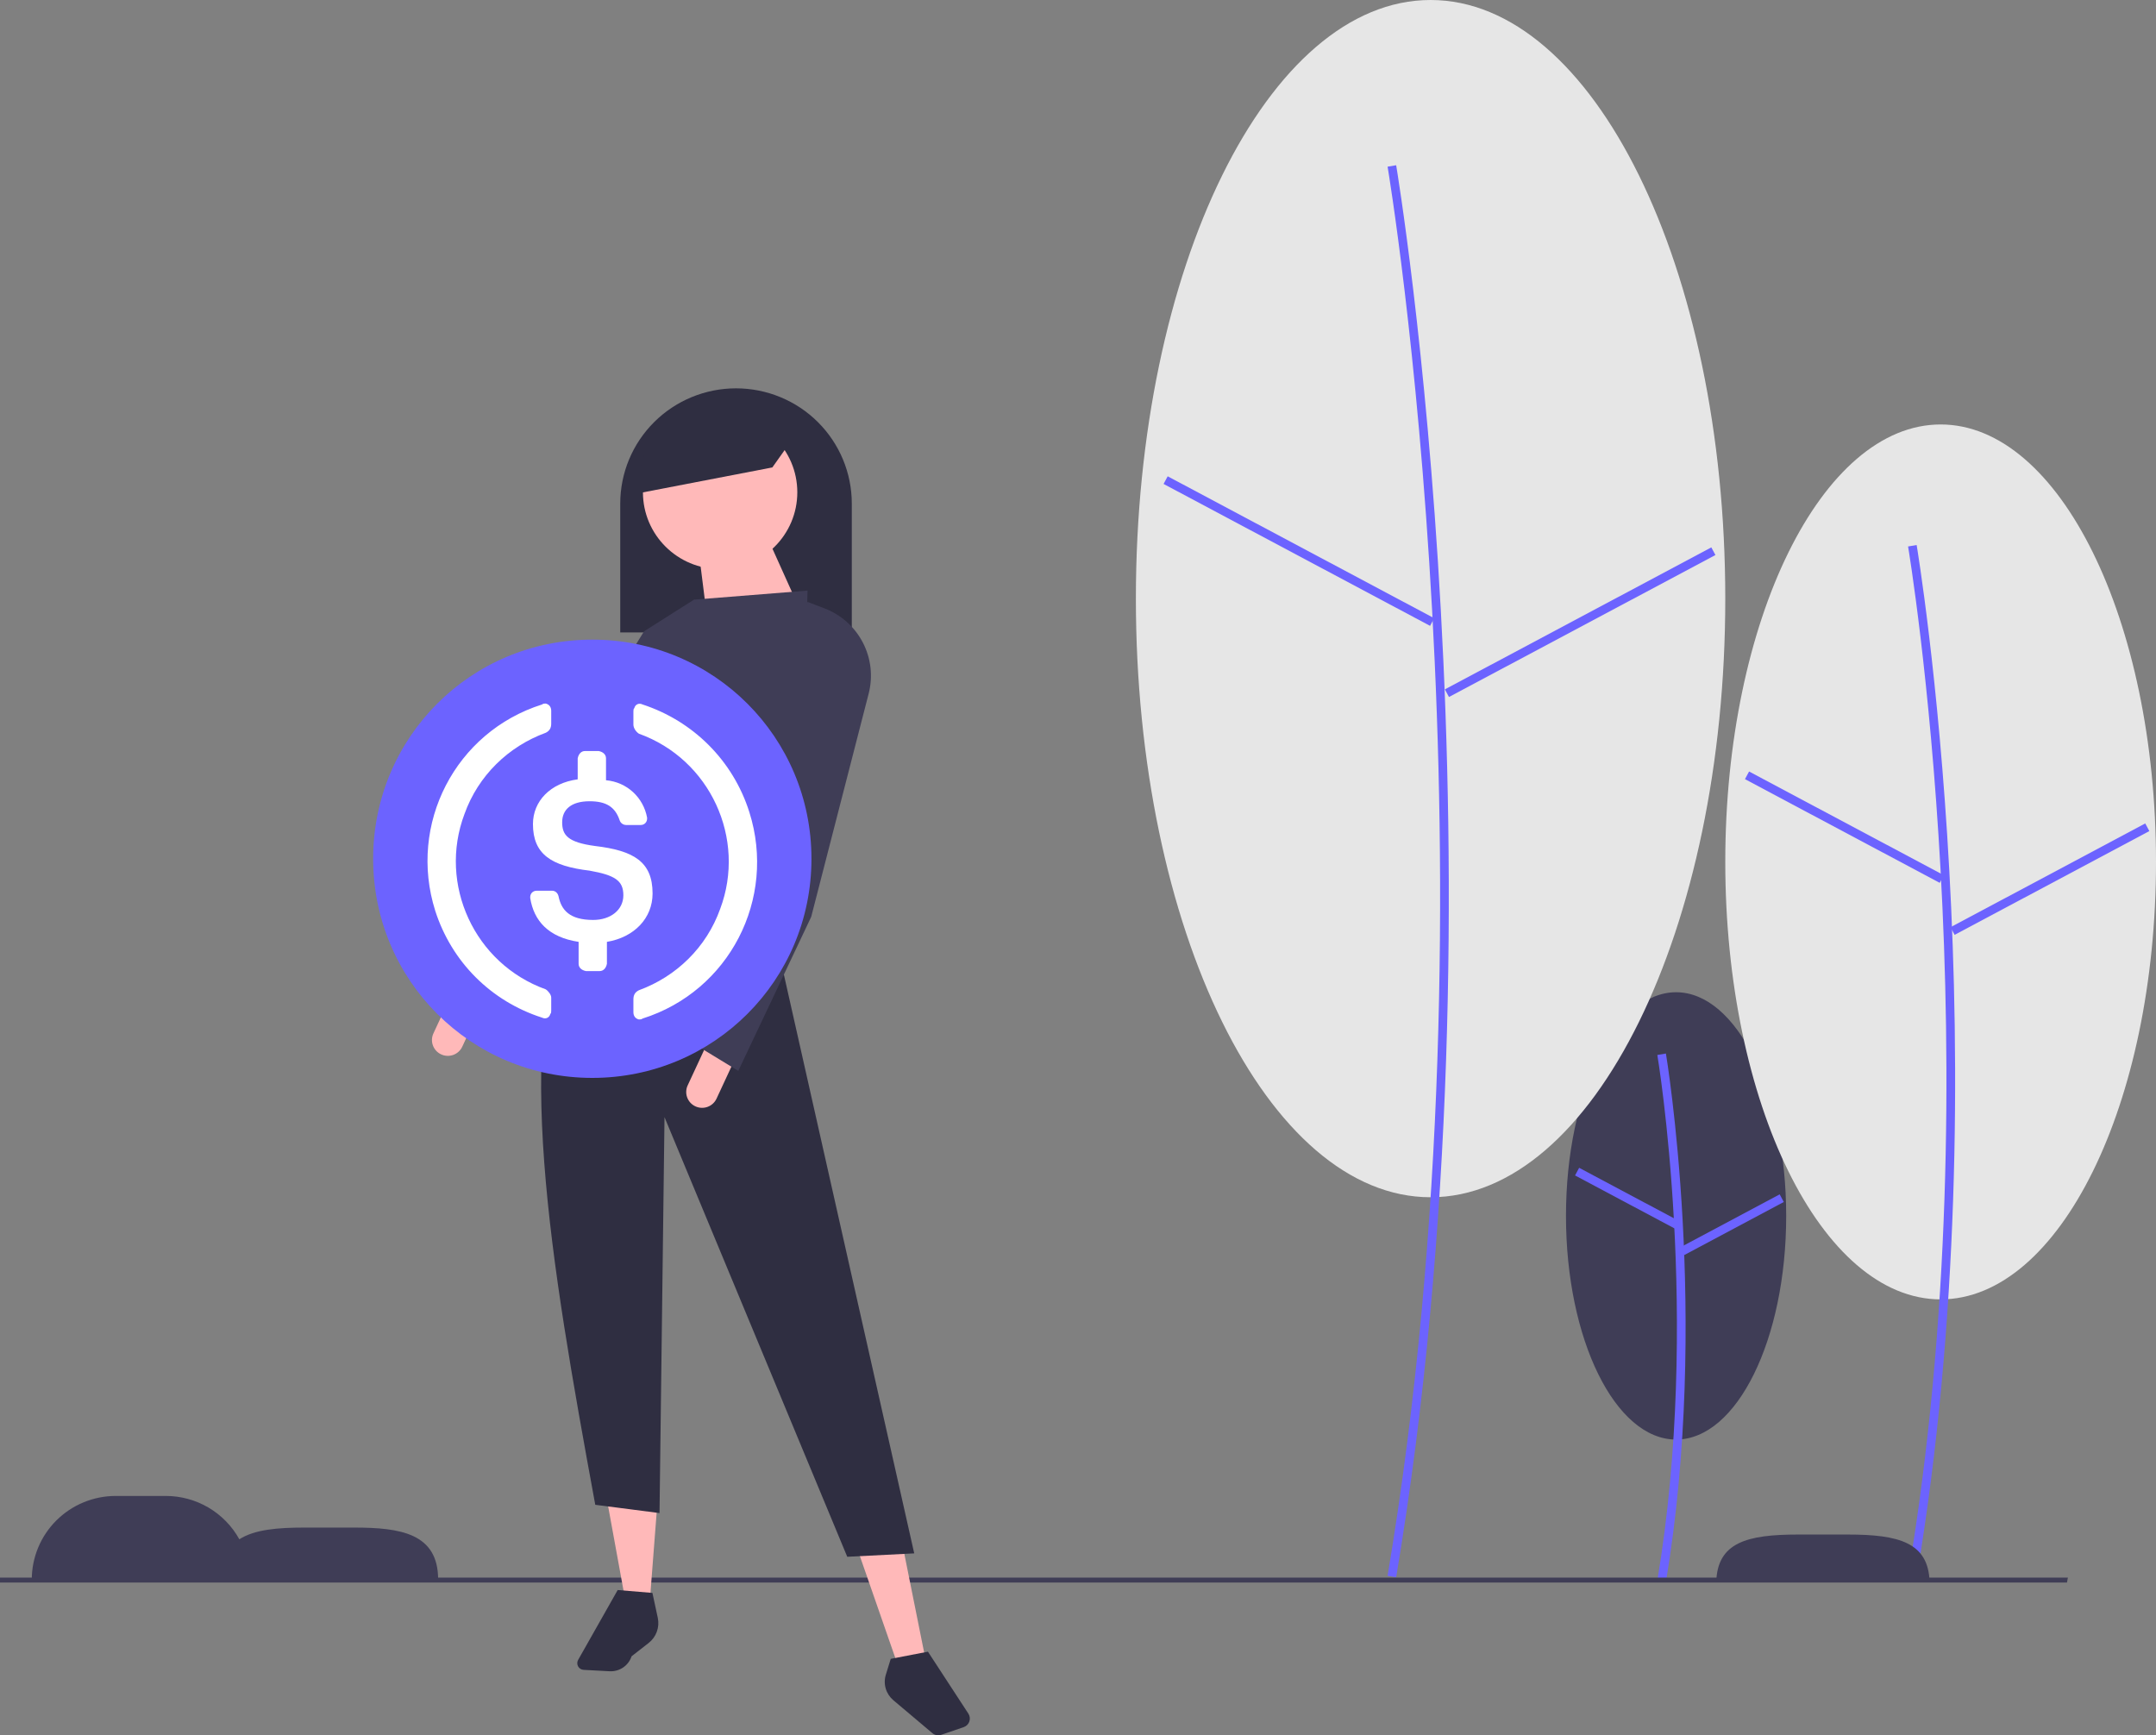 <svg width="364" height="293" viewBox="0 0 364 293" fill="none" xmlns="http://www.w3.org/2000/svg">
<rect x="0" y="0" width="364" height="293" fill="#808080" stroke="none"/>
<g clip-path="url(#clip0)">
<path d="M282.975 243.063C293.242 243.063 301.565 226.156 301.565 205.299C301.565 184.442 293.242 167.535 282.975 167.535C272.709 167.535 264.386 184.442 264.386 205.299C264.386 226.156 272.709 243.063 282.975 243.063Z" fill="#3F3D56"/>
<path d="M281.259 267.113C288.704 222.638 281.333 178.324 281.258 177.882L279.81 178.126C279.885 178.566 287.213 222.647 279.81 266.873L281.259 267.113Z" fill="#6C63FF"/>
<path d="M266.609 197.179L265.916 198.468L282.726 207.42L283.419 206.131L266.609 197.179Z" fill="#6C63FF"/>
<path d="M300.467 201.663L283.659 210.62L284.353 211.91L301.161 202.953L300.467 201.663Z" fill="#6C63FF"/>
<path d="M327.641 219.394C347.721 219.394 364 186.325 364 145.531C364 104.738 347.721 71.669 327.641 71.669C307.56 71.669 291.281 104.738 291.281 145.531C291.281 186.325 307.56 219.394 327.641 219.394Z" fill="#E6E6E6"/>
<path d="M323.591 266.318C338.134 179.445 323.738 92.888 323.59 92.023L322.142 92.268C322.289 93.13 336.643 179.454 322.142 266.078L323.591 266.318Z" fill="#6C63FF"/>
<path d="M295.298 130.265L294.605 131.555L327.485 149.064L328.178 147.774L295.298 130.265Z" fill="#6C63FF"/>
<path d="M362.184 139.036L329.31 156.555L330.003 157.844L362.878 140.326L362.184 139.036Z" fill="#6C63FF"/>
<path d="M241.527 202.151C269.006 202.151 291.281 156.898 291.281 101.075C291.281 45.253 269.006 0 241.527 0C214.048 0 191.772 45.253 191.772 101.075C191.772 156.898 214.048 202.151 241.527 202.151Z" fill="#E6E6E6"/>
<path d="M235.718 266.318C255.611 147.483 235.919 29.081 235.717 27.899L234.269 28.143C234.47 29.323 254.12 147.492 234.269 266.078L235.718 266.318Z" fill="#6C63FF"/>
<path d="M197.141 80.421L196.448 81.711L241.441 105.672L242.134 104.382L197.141 80.421Z" fill="#6C63FF"/>
<path d="M288.925 92.424L243.938 116.397L244.632 117.686L289.618 93.714L288.925 92.424Z" fill="#6C63FF"/>
<path d="M348.973 267.203H0V266.371H349.124L348.973 267.203Z" fill="#3F3D56"/>
<path d="M59.79 257.925H51.358C46.947 257.925 43.007 258.236 40.407 259.9C39.183 257.684 37.385 255.835 35.198 254.548C33.012 253.261 30.519 252.582 27.979 252.583H19.547C17.684 252.583 15.84 252.948 14.12 253.658C12.399 254.367 10.836 255.407 9.519 256.718C8.202 258.029 7.158 259.586 6.445 261.299C5.733 263.012 5.366 264.848 5.366 266.702V266.702H73.971V266.702C73.971 258.904 67.622 257.925 59.79 257.925Z" fill="#3F3D56"/>
<path d="M289.758 267.115H325.775C325.593 260.425 320.56 259.101 311.982 259.101H303.55C294.973 259.101 289.94 260.425 289.758 267.115Z" fill="#3F3D56"/>
<path d="M76.556 167.211L81.426 169.455L78.045 176.727C77.746 177.37 77.203 177.868 76.535 178.112C75.867 178.357 75.129 178.327 74.484 178.029V178.029C73.838 177.731 73.337 177.191 73.092 176.526C72.847 175.861 72.877 175.126 73.176 174.483L76.556 167.211V167.211Z" fill="#FFB9B9"/>
<path d="M124.263 65.569H124.263C129.447 65.569 134.419 67.619 138.085 71.269C141.75 74.918 143.81 79.868 143.81 85.03V106.781H104.716V85.03C104.716 79.868 106.776 74.918 110.441 71.269C114.107 67.619 119.079 65.569 124.263 65.569V65.569Z" fill="#2F2E41"/>
<path d="M109.699 270.487L105.483 269.724L102.417 252.934L111.04 253.122L109.699 270.487Z" fill="#FFB9B9"/>
<path d="M156.266 280.215L151.943 282.204L145.044 262.361L152.433 261.135L156.266 280.215Z" fill="#FFB9B9"/>
<path d="M154.35 262.28L143.043 262.855L112.19 188.632L111.348 255.475L100.5 254.078C92.852 212.481 86.523 175.528 96.476 152.381L130.204 155.052L154.35 262.28Z" fill="#2F2E41"/>
<path d="M102.921 282.184L98.534 281.948C98.341 281.937 98.154 281.878 97.991 281.776C97.828 281.674 97.693 281.532 97.6 281.363C97.508 281.195 97.46 281.006 97.461 280.814C97.462 280.622 97.512 280.433 97.607 280.266L104.285 268.47L110.149 268.956L111.054 273.162C111.222 273.943 111.166 274.756 110.893 275.507C110.62 276.259 110.14 276.919 109.508 277.411L106.632 279.655C106.379 280.424 105.879 281.089 105.208 281.546C104.537 282.003 103.733 282.228 102.921 282.184V282.184Z" fill="#2F2E41"/>
<path d="M162.7 291.62L158.911 292.917C158.658 293.003 158.388 293.023 158.125 292.974C157.863 292.924 157.618 292.808 157.415 292.636L150.819 287.069C150.209 286.554 149.764 285.872 149.54 285.108C149.315 284.344 149.321 283.531 149.556 282.771L150.385 280.09L156.665 278.88L163.49 289.335C163.618 289.531 163.699 289.752 163.728 289.983C163.756 290.215 163.731 290.449 163.655 290.67C163.579 290.89 163.453 291.09 163.288 291.254C163.123 291.419 162.922 291.544 162.7 291.62V291.62Z" fill="#2F2E41"/>
<path d="M121.58 96.096C128.777 96.096 134.611 90.287 134.611 83.122C134.611 75.956 128.777 70.148 121.58 70.148C114.383 70.148 108.549 75.956 108.549 83.122C108.549 90.287 114.383 96.096 121.58 96.096Z" fill="#FFB9B9"/>
<path d="M134.803 102.392L119.472 105.064L117.939 92.853L129.82 91.326L134.803 102.392Z" fill="#FFB9B9"/>
<path d="M134.803 159.25L95.326 155.434C97.262 134.464 103.749 115.97 117.172 101.248L136.336 99.721L134.803 159.25Z" fill="#3F3D56"/>
<path d="M82.103 170.891L74.054 168.22L87.944 140.262L108.74 106.59L117.172 101.248L98.516 142.873L82.103 170.891Z" fill="#3F3D56"/>
<path d="M130.395 78.924L106.632 83.504L110.465 71.674L124.263 68.621L134.994 72.437L130.395 78.924Z" fill="#2F2E41"/>
<path d="M119.483 175.987L124.352 178.231L120.972 185.503C120.673 186.146 120.13 186.645 119.462 186.889C118.794 187.133 118.056 187.103 117.41 186.806V186.806C116.764 186.508 116.264 185.967 116.018 185.302C115.773 184.637 115.803 183.902 116.102 183.26L119.483 175.987Z" fill="#FFB9B9"/>
<path d="M124.646 180.813L117.747 176.615L121.365 152.099L136.336 101.629L139.179 102.712C141.984 103.779 144.296 105.836 145.675 108.491C147.054 111.146 147.405 114.214 146.659 117.109L136.957 154.802L124.646 180.813Z" fill="#3F3D56"/>
<path d="M100 182C120.504 182 137 165.504 137 145C137 124.496 120.504 108 100 108C79.496 108 63 124.496 63 145C63 165.504 79.496 182 100 182Z" fill="#6C63FF"/>
<path d="M110.175 150.858C110.175 145.463 106.938 143.613 100.463 142.842C95.838 142.225 94.912 140.992 94.912 138.833C94.912 136.675 96.454 135.288 99.537 135.288C102.313 135.288 103.854 136.213 104.625 138.525C104.779 138.988 105.242 139.296 105.704 139.296H108.171C108.788 139.296 109.25 138.833 109.25 138.217V138.063C108.633 134.671 105.858 132.05 102.313 131.742V128.042C102.313 127.425 101.85 126.963 101.079 126.808H98.767C98.15 126.808 97.688 127.271 97.533 128.042V131.588C92.908 132.204 89.979 135.288 89.979 139.142C89.979 144.229 93.063 146.233 99.537 147.004C103.854 147.775 105.242 148.7 105.242 151.167C105.242 153.634 103.083 155.329 100.154 155.329C96.146 155.329 94.758 153.633 94.296 151.321C94.142 150.704 93.679 150.396 93.217 150.396H90.596C89.979 150.396 89.517 150.858 89.517 151.475V151.629C90.133 155.483 92.6 158.258 97.688 159.029V162.729C97.688 163.346 98.15 163.808 98.921 163.963H101.233C101.85 163.963 102.313 163.5 102.467 162.729V159.029C107.092 158.258 110.175 155.021 110.175 150.858V150.858Z" fill="white"/>
<path d="M92.138 167.046C80.113 162.729 73.946 149.317 78.417 137.446C80.729 130.971 85.817 126.037 92.138 123.725C92.754 123.417 93.063 122.954 93.063 122.183V120.025C93.063 119.408 92.754 118.946 92.138 118.792C91.983 118.792 91.675 118.792 91.521 118.946C76.875 123.571 68.858 139.142 73.483 153.787C76.258 162.421 82.888 169.05 91.521 171.825C92.138 172.133 92.754 171.825 92.908 171.208C93.063 171.054 93.063 170.9 93.063 170.592V168.433C93.063 167.971 92.6 167.354 92.138 167.046ZM108.479 118.946C107.863 118.637 107.246 118.946 107.092 119.562C106.938 119.717 106.938 119.871 106.938 120.179V122.337C106.938 122.954 107.4 123.571 107.863 123.879C119.888 128.196 126.054 141.608 121.583 153.479C119.271 159.954 114.183 164.887 107.863 167.2C107.246 167.508 106.938 167.971 106.938 168.742V170.9C106.938 171.517 107.246 171.979 107.863 172.133C108.017 172.133 108.325 172.133 108.479 171.979C123.125 167.354 131.142 151.783 126.517 137.137C123.742 128.35 116.958 121.721 108.479 118.946V118.946Z" fill="white"/>
</g>
<defs>
<clipPath id="clip0">
<rect width="364" height="293" fill="white"/>
</clipPath>
</defs>
</svg>
